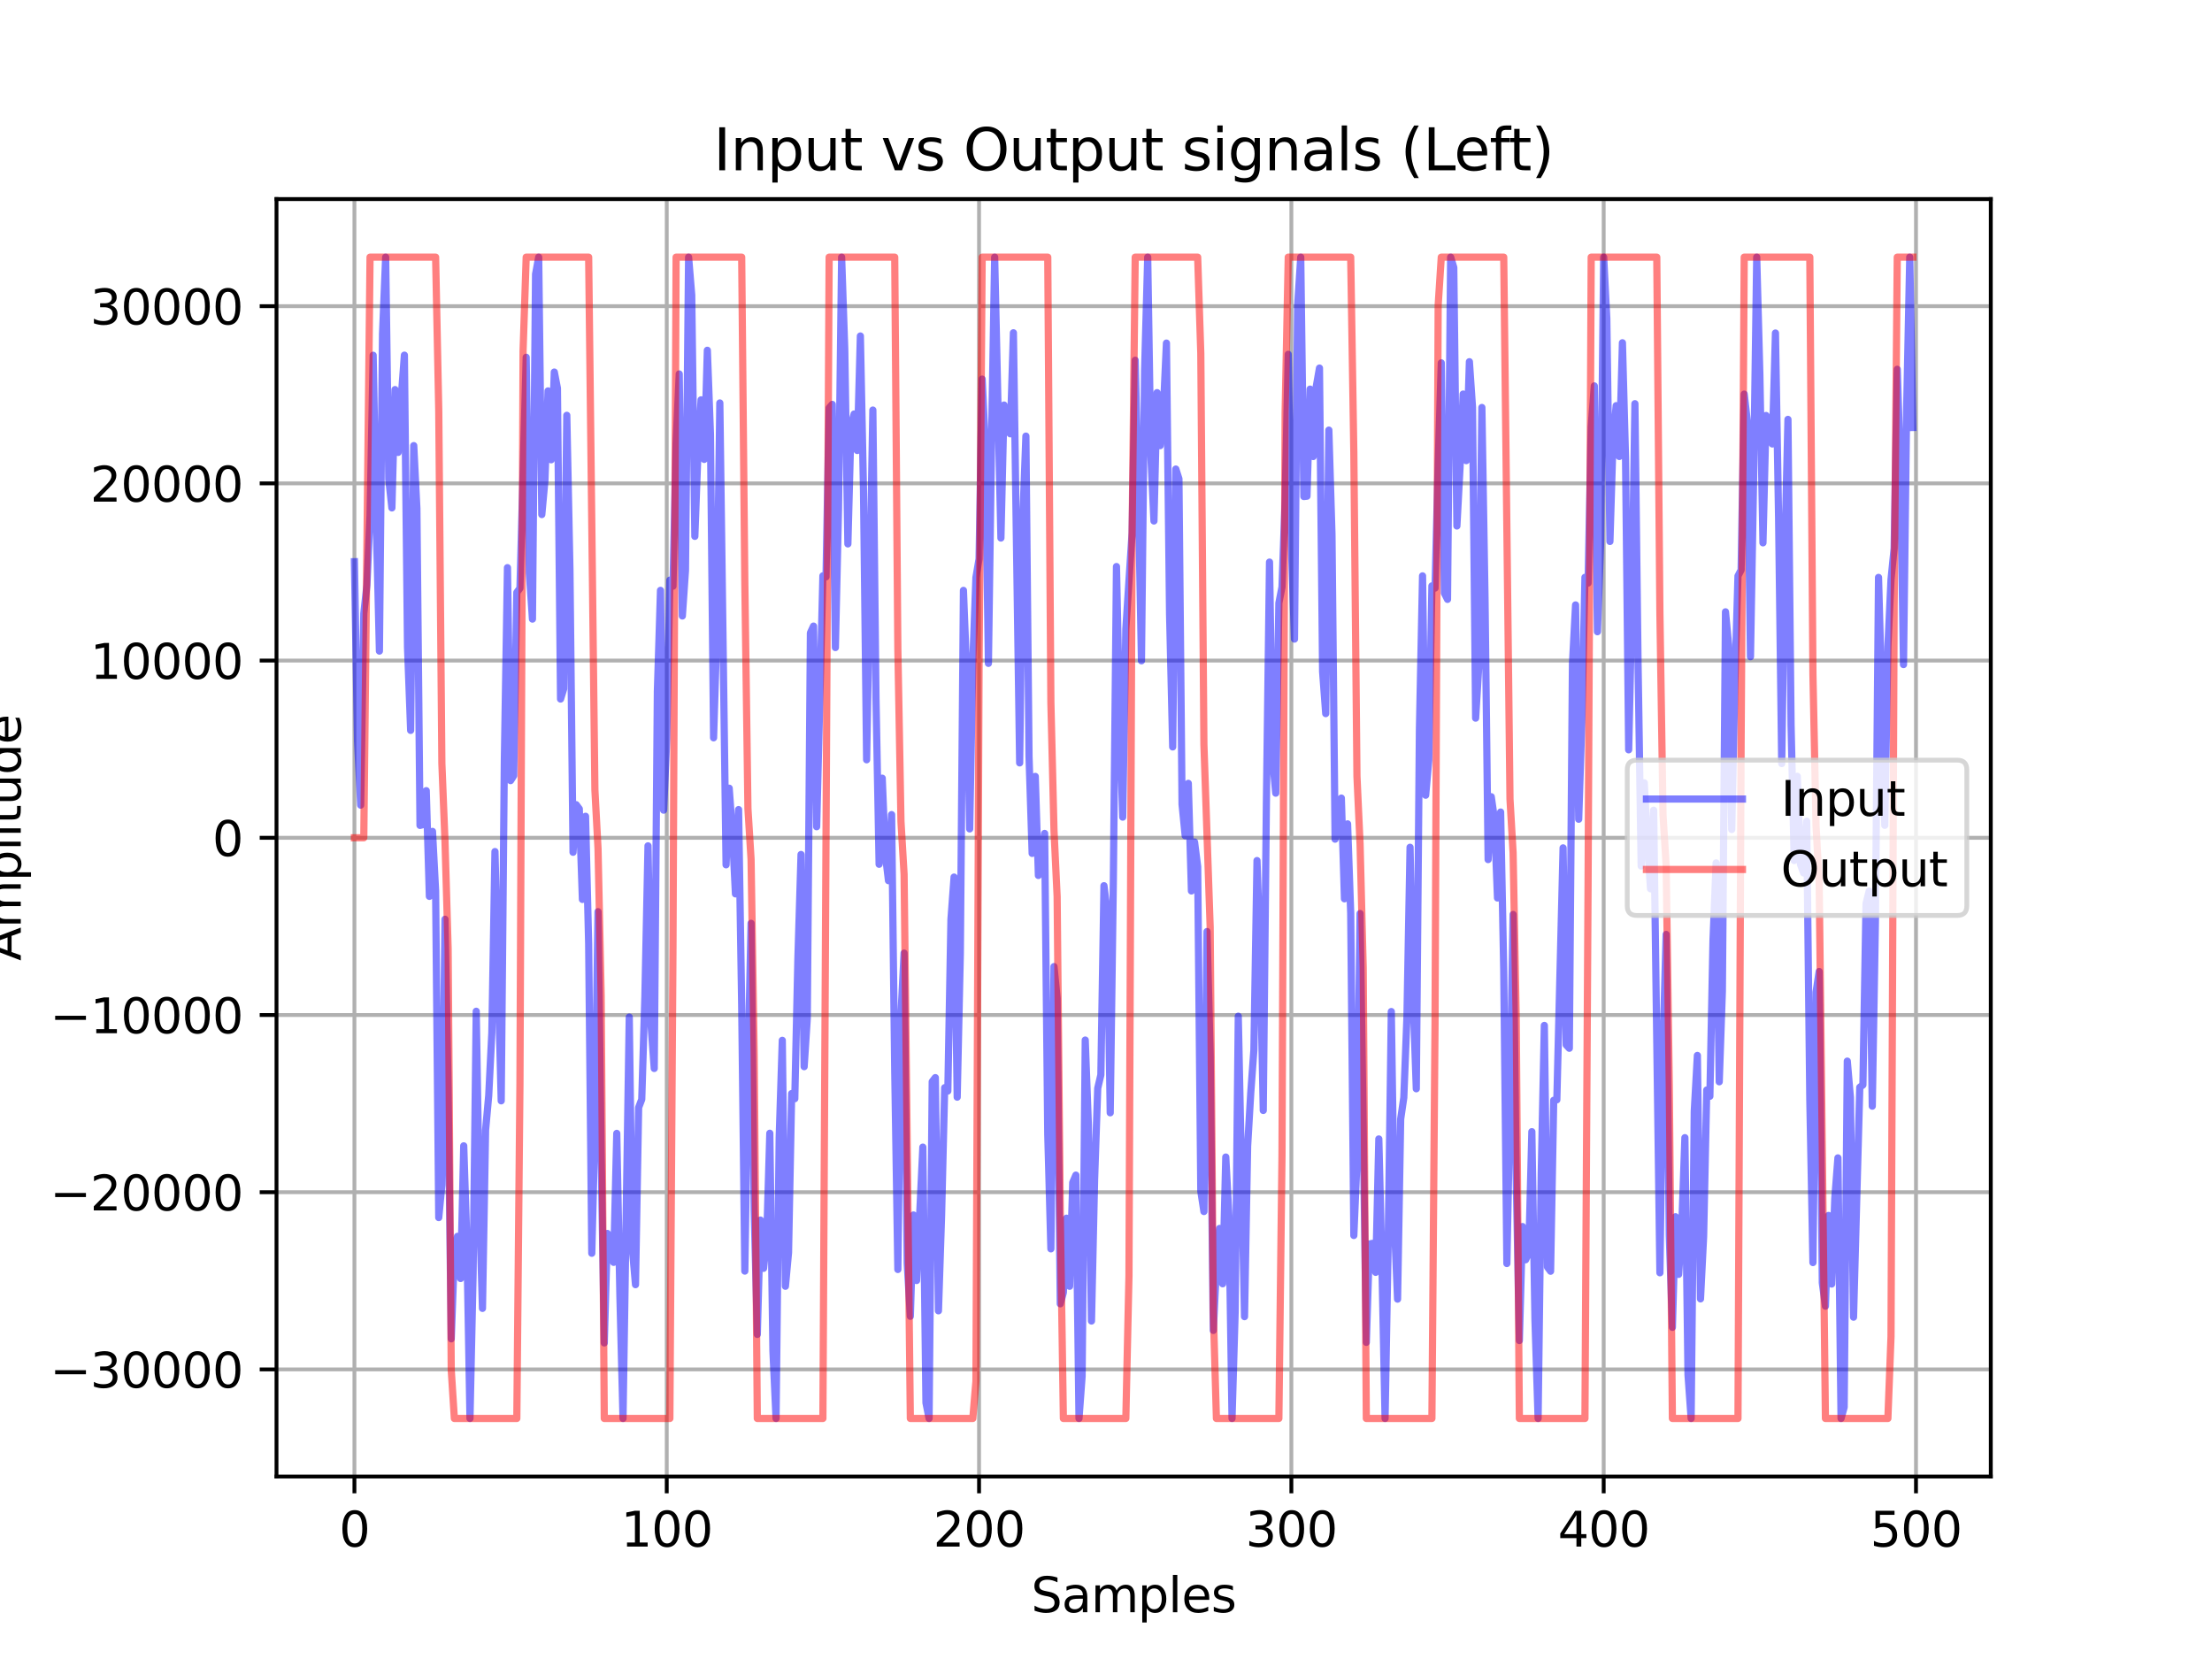 <?xml version="1.0" encoding="utf-8" standalone="no"?>
<!DOCTYPE svg PUBLIC "-//W3C//DTD SVG 1.1//EN"
  "http://www.w3.org/Graphics/SVG/1.1/DTD/svg11.dtd">
<svg xmlns:xlink="http://www.w3.org/1999/xlink" width="460.8pt" height="345.6pt" viewBox="0 0 460.8 345.6" xmlns="http://www.w3.org/2000/svg" version="1.1">
 <defs>
  <style type="text/css">*{stroke-linejoin: round; stroke-linecap: butt}</style>
 </defs>
 <g id="figure_1">
  <g id="patch_1">
   <path d="M 0 345.6 
L 460.8 345.6 
L 460.8 0 
L 0 0 
z
" style="fill: #ffffff"/>
  </g>
  <g id="axes_1">
   <g id="patch_2">
    <path d="M 57.6 307.584 
L 414.72 307.584 
L 414.72 41.472 
L 57.6 41.472 
z
" style="fill: #ffffff"/>
   </g>
   <g id="matplotlib.axis_1">
    <g id="xtick_1">
     <g id="line2d_1">
      <path d="M 73.833 307.584 
L 73.833 41.472 
" clip-path="url(#p17811a822b)" style="fill: none; stroke: #b0b0b0; stroke-width: 0.8; stroke-linecap: square"/>
     </g>
     <g id="line2d_2">
      <defs>
       <path id="mf91e720bda" d="M 0 0 
L 0 3.5 
" style="stroke: #000000; stroke-width: 0.8"/>
      </defs>
      <g>
       <use xlink:href="#mf91e720bda" x="73.833" y="307.584" style="stroke: #000000; stroke-width: 0.8"/>
      </g>
     </g>
     <g id="text_1">
      <!-- 0 -->
      <g transform="translate(70.651 322.182) scale(0.1 -0.1)">
       <defs>
        <path id="DejaVuSans-30" d="M 2034 4250 
Q 1547 4250 1301 3770 
Q 1056 3291 1056 2328 
Q 1056 1369 1301 889 
Q 1547 409 2034 409 
Q 2525 409 2770 889 
Q 3016 1369 3016 2328 
Q 3016 3291 2770 3770 
Q 2525 4250 2034 4250 
z
M 2034 4750 
Q 2819 4750 3233 4129 
Q 3647 3509 3647 2328 
Q 3647 1150 3233 529 
Q 2819 -91 2034 -91 
Q 1250 -91 836 529 
Q 422 1150 422 2328 
Q 422 3509 836 4129 
Q 1250 4750 2034 4750 
z
" transform="scale(0.016)"/>
       </defs>
       <use xlink:href="#DejaVuSans-30"/>
      </g>
     </g>
    </g>
    <g id="xtick_2">
     <g id="line2d_3">
      <path d="M 138.894 307.584 
L 138.894 41.472 
" clip-path="url(#p17811a822b)" style="fill: none; stroke: #b0b0b0; stroke-width: 0.8; stroke-linecap: square"/>
     </g>
     <g id="line2d_4">
      <g>
       <use xlink:href="#mf91e720bda" x="138.894" y="307.584" style="stroke: #000000; stroke-width: 0.8"/>
      </g>
     </g>
     <g id="text_2">
      <!-- 100 -->
      <g transform="translate(129.35 322.182) scale(0.1 -0.1)">
       <defs>
        <path id="DejaVuSans-31" d="M 794 531 
L 1825 531 
L 1825 4091 
L 703 3866 
L 703 4441 
L 1819 4666 
L 2450 4666 
L 2450 531 
L 3481 531 
L 3481 0 
L 794 0 
L 794 531 
z
" transform="scale(0.016)"/>
       </defs>
       <use xlink:href="#DejaVuSans-31"/>
       <use xlink:href="#DejaVuSans-30" x="63.623"/>
       <use xlink:href="#DejaVuSans-30" x="127.246"/>
      </g>
     </g>
    </g>
    <g id="xtick_3">
     <g id="line2d_5">
      <path d="M 203.955 307.584 
L 203.955 41.472 
" clip-path="url(#p17811a822b)" style="fill: none; stroke: #b0b0b0; stroke-width: 0.8; stroke-linecap: square"/>
     </g>
     <g id="line2d_6">
      <g>
       <use xlink:href="#mf91e720bda" x="203.955" y="307.584" style="stroke: #000000; stroke-width: 0.8"/>
      </g>
     </g>
     <g id="text_3">
      <!-- 200 -->
      <g transform="translate(194.411 322.182) scale(0.1 -0.1)">
       <defs>
        <path id="DejaVuSans-32" d="M 1228 531 
L 3431 531 
L 3431 0 
L 469 0 
L 469 531 
Q 828 903 1448 1529 
Q 2069 2156 2228 2338 
Q 2531 2678 2651 2914 
Q 2772 3150 2772 3378 
Q 2772 3750 2511 3984 
Q 2250 4219 1831 4219 
Q 1534 4219 1204 4116 
Q 875 4013 500 3803 
L 500 4441 
Q 881 4594 1212 4672 
Q 1544 4750 1819 4750 
Q 2544 4750 2975 4387 
Q 3406 4025 3406 3419 
Q 3406 3131 3298 2873 
Q 3191 2616 2906 2266 
Q 2828 2175 2409 1742 
Q 1991 1309 1228 531 
z
" transform="scale(0.016)"/>
       </defs>
       <use xlink:href="#DejaVuSans-32"/>
       <use xlink:href="#DejaVuSans-30" x="63.623"/>
       <use xlink:href="#DejaVuSans-30" x="127.246"/>
      </g>
     </g>
    </g>
    <g id="xtick_4">
     <g id="line2d_7">
      <path d="M 269.016 307.584 
L 269.016 41.472 
" clip-path="url(#p17811a822b)" style="fill: none; stroke: #b0b0b0; stroke-width: 0.8; stroke-linecap: square"/>
     </g>
     <g id="line2d_8">
      <g>
       <use xlink:href="#mf91e720bda" x="269.016" y="307.584" style="stroke: #000000; stroke-width: 0.8"/>
      </g>
     </g>
     <g id="text_4">
      <!-- 300 -->
      <g transform="translate(259.472 322.182) scale(0.1 -0.1)">
       <defs>
        <path id="DejaVuSans-33" d="M 2597 2516 
Q 3050 2419 3304 2112 
Q 3559 1806 3559 1356 
Q 3559 666 3084 287 
Q 2609 -91 1734 -91 
Q 1441 -91 1130 -33 
Q 819 25 488 141 
L 488 750 
Q 750 597 1062 519 
Q 1375 441 1716 441 
Q 2309 441 2620 675 
Q 2931 909 2931 1356 
Q 2931 1769 2642 2001 
Q 2353 2234 1838 2234 
L 1294 2234 
L 1294 2753 
L 1863 2753 
Q 2328 2753 2575 2939 
Q 2822 3125 2822 3475 
Q 2822 3834 2567 4026 
Q 2313 4219 1838 4219 
Q 1578 4219 1281 4162 
Q 984 4106 628 3988 
L 628 4550 
Q 988 4650 1302 4700 
Q 1616 4750 1894 4750 
Q 2613 4750 3031 4423 
Q 3450 4097 3450 3541 
Q 3450 3153 3228 2886 
Q 3006 2619 2597 2516 
z
" transform="scale(0.016)"/>
       </defs>
       <use xlink:href="#DejaVuSans-33"/>
       <use xlink:href="#DejaVuSans-30" x="63.623"/>
       <use xlink:href="#DejaVuSans-30" x="127.246"/>
      </g>
     </g>
    </g>
    <g id="xtick_5">
     <g id="line2d_9">
      <path d="M 334.077 307.584 
L 334.077 41.472 
" clip-path="url(#p17811a822b)" style="fill: none; stroke: #b0b0b0; stroke-width: 0.8; stroke-linecap: square"/>
     </g>
     <g id="line2d_10">
      <g>
       <use xlink:href="#mf91e720bda" x="334.077" y="307.584" style="stroke: #000000; stroke-width: 0.8"/>
      </g>
     </g>
     <g id="text_5">
      <!-- 400 -->
      <g transform="translate(324.533 322.182) scale(0.1 -0.1)">
       <defs>
        <path id="DejaVuSans-34" d="M 2419 4116 
L 825 1625 
L 2419 1625 
L 2419 4116 
z
M 2253 4666 
L 3047 4666 
L 3047 1625 
L 3713 1625 
L 3713 1100 
L 3047 1100 
L 3047 0 
L 2419 0 
L 2419 1100 
L 313 1100 
L 313 1709 
L 2253 4666 
z
" transform="scale(0.016)"/>
       </defs>
       <use xlink:href="#DejaVuSans-34"/>
       <use xlink:href="#DejaVuSans-30" x="63.623"/>
       <use xlink:href="#DejaVuSans-30" x="127.246"/>
      </g>
     </g>
    </g>
    <g id="xtick_6">
     <g id="line2d_11">
      <path d="M 399.138 307.584 
L 399.138 41.472 
" clip-path="url(#p17811a822b)" style="fill: none; stroke: #b0b0b0; stroke-width: 0.8; stroke-linecap: square"/>
     </g>
     <g id="line2d_12">
      <g>
       <use xlink:href="#mf91e720bda" x="399.138" y="307.584" style="stroke: #000000; stroke-width: 0.8"/>
      </g>
     </g>
     <g id="text_6">
      <!-- 500 -->
      <g transform="translate(389.594 322.182) scale(0.1 -0.1)">
       <defs>
        <path id="DejaVuSans-35" d="M 691 4666 
L 3169 4666 
L 3169 4134 
L 1269 4134 
L 1269 2991 
Q 1406 3038 1543 3061 
Q 1681 3084 1819 3084 
Q 2600 3084 3056 2656 
Q 3513 2228 3513 1497 
Q 3513 744 3044 326 
Q 2575 -91 1722 -91 
Q 1428 -91 1123 -41 
Q 819 9 494 109 
L 494 744 
Q 775 591 1075 516 
Q 1375 441 1709 441 
Q 2250 441 2565 725 
Q 2881 1009 2881 1497 
Q 2881 1984 2565 2268 
Q 2250 2553 1709 2553 
Q 1456 2553 1204 2497 
Q 953 2441 691 2322 
L 691 4666 
z
" transform="scale(0.016)"/>
       </defs>
       <use xlink:href="#DejaVuSans-35"/>
       <use xlink:href="#DejaVuSans-30" x="63.623"/>
       <use xlink:href="#DejaVuSans-30" x="127.246"/>
      </g>
     </g>
    </g>
    <g id="text_7">
     <!-- Samples -->
     <g transform="translate(214.807 335.861) scale(0.1 -0.1)">
      <defs>
       <path id="DejaVuSans-53" d="M 3425 4513 
L 3425 3897 
Q 3066 4069 2747 4153 
Q 2428 4238 2131 4238 
Q 1616 4238 1336 4038 
Q 1056 3838 1056 3469 
Q 1056 3159 1242 3001 
Q 1428 2844 1947 2747 
L 2328 2669 
Q 3034 2534 3370 2195 
Q 3706 1856 3706 1288 
Q 3706 609 3251 259 
Q 2797 -91 1919 -91 
Q 1588 -91 1214 -16 
Q 841 59 441 206 
L 441 856 
Q 825 641 1194 531 
Q 1563 422 1919 422 
Q 2459 422 2753 634 
Q 3047 847 3047 1241 
Q 3047 1584 2836 1778 
Q 2625 1972 2144 2069 
L 1759 2144 
Q 1053 2284 737 2584 
Q 422 2884 422 3419 
Q 422 4038 858 4394 
Q 1294 4750 2059 4750 
Q 2388 4750 2728 4690 
Q 3069 4631 3425 4513 
z
" transform="scale(0.016)"/>
       <path id="DejaVuSans-61" d="M 2194 1759 
Q 1497 1759 1228 1600 
Q 959 1441 959 1056 
Q 959 750 1161 570 
Q 1363 391 1709 391 
Q 2188 391 2477 730 
Q 2766 1069 2766 1631 
L 2766 1759 
L 2194 1759 
z
M 3341 1997 
L 3341 0 
L 2766 0 
L 2766 531 
Q 2569 213 2275 61 
Q 1981 -91 1556 -91 
Q 1019 -91 701 211 
Q 384 513 384 1019 
Q 384 1609 779 1909 
Q 1175 2209 1959 2209 
L 2766 2209 
L 2766 2266 
Q 2766 2663 2505 2880 
Q 2244 3097 1772 3097 
Q 1472 3097 1187 3025 
Q 903 2953 641 2809 
L 641 3341 
Q 956 3463 1253 3523 
Q 1550 3584 1831 3584 
Q 2591 3584 2966 3190 
Q 3341 2797 3341 1997 
z
" transform="scale(0.016)"/>
       <path id="DejaVuSans-6d" d="M 3328 2828 
Q 3544 3216 3844 3400 
Q 4144 3584 4550 3584 
Q 5097 3584 5394 3201 
Q 5691 2819 5691 2113 
L 5691 0 
L 5113 0 
L 5113 2094 
Q 5113 2597 4934 2840 
Q 4756 3084 4391 3084 
Q 3944 3084 3684 2787 
Q 3425 2491 3425 1978 
L 3425 0 
L 2847 0 
L 2847 2094 
Q 2847 2600 2669 2842 
Q 2491 3084 2119 3084 
Q 1678 3084 1418 2786 
Q 1159 2488 1159 1978 
L 1159 0 
L 581 0 
L 581 3500 
L 1159 3500 
L 1159 2956 
Q 1356 3278 1631 3431 
Q 1906 3584 2284 3584 
Q 2666 3584 2933 3390 
Q 3200 3197 3328 2828 
z
" transform="scale(0.016)"/>
       <path id="DejaVuSans-70" d="M 1159 525 
L 1159 -1331 
L 581 -1331 
L 581 3500 
L 1159 3500 
L 1159 2969 
Q 1341 3281 1617 3432 
Q 1894 3584 2278 3584 
Q 2916 3584 3314 3078 
Q 3713 2572 3713 1747 
Q 3713 922 3314 415 
Q 2916 -91 2278 -91 
Q 1894 -91 1617 61 
Q 1341 213 1159 525 
z
M 3116 1747 
Q 3116 2381 2855 2742 
Q 2594 3103 2138 3103 
Q 1681 3103 1420 2742 
Q 1159 2381 1159 1747 
Q 1159 1113 1420 752 
Q 1681 391 2138 391 
Q 2594 391 2855 752 
Q 3116 1113 3116 1747 
z
" transform="scale(0.016)"/>
       <path id="DejaVuSans-6c" d="M 603 4863 
L 1178 4863 
L 1178 0 
L 603 0 
L 603 4863 
z
" transform="scale(0.016)"/>
       <path id="DejaVuSans-65" d="M 3597 1894 
L 3597 1613 
L 953 1613 
Q 991 1019 1311 708 
Q 1631 397 2203 397 
Q 2534 397 2845 478 
Q 3156 559 3463 722 
L 3463 178 
Q 3153 47 2828 -22 
Q 2503 -91 2169 -91 
Q 1331 -91 842 396 
Q 353 884 353 1716 
Q 353 2575 817 3079 
Q 1281 3584 2069 3584 
Q 2775 3584 3186 3129 
Q 3597 2675 3597 1894 
z
M 3022 2063 
Q 3016 2534 2758 2815 
Q 2500 3097 2075 3097 
Q 1594 3097 1305 2825 
Q 1016 2553 972 2059 
L 3022 2063 
z
" transform="scale(0.016)"/>
       <path id="DejaVuSans-73" d="M 2834 3397 
L 2834 2853 
Q 2591 2978 2328 3040 
Q 2066 3103 1784 3103 
Q 1356 3103 1142 2972 
Q 928 2841 928 2578 
Q 928 2378 1081 2264 
Q 1234 2150 1697 2047 
L 1894 2003 
Q 2506 1872 2764 1633 
Q 3022 1394 3022 966 
Q 3022 478 2636 193 
Q 2250 -91 1575 -91 
Q 1294 -91 989 -36 
Q 684 19 347 128 
L 347 722 
Q 666 556 975 473 
Q 1284 391 1588 391 
Q 1994 391 2212 530 
Q 2431 669 2431 922 
Q 2431 1156 2273 1281 
Q 2116 1406 1581 1522 
L 1381 1569 
Q 847 1681 609 1914 
Q 372 2147 372 2553 
Q 372 3047 722 3315 
Q 1072 3584 1716 3584 
Q 2034 3584 2315 3537 
Q 2597 3491 2834 3397 
z
" transform="scale(0.016)"/>
      </defs>
      <use xlink:href="#DejaVuSans-53"/>
      <use xlink:href="#DejaVuSans-61" x="63.477"/>
      <use xlink:href="#DejaVuSans-6d" x="124.756"/>
      <use xlink:href="#DejaVuSans-70" x="222.168"/>
      <use xlink:href="#DejaVuSans-6c" x="285.645"/>
      <use xlink:href="#DejaVuSans-65" x="313.428"/>
      <use xlink:href="#DejaVuSans-73" x="374.951"/>
     </g>
    </g>
   </g>
   <g id="matplotlib.axis_2">
    <g id="ytick_1">
     <g id="line2d_13">
      <path d="M 57.6 285.27 
L 414.72 285.27 
" clip-path="url(#p17811a822b)" style="fill: none; stroke: #b0b0b0; stroke-width: 0.8; stroke-linecap: square"/>
     </g>
     <g id="line2d_14">
      <defs>
       <path id="m5f1261768e" d="M 0 0 
L -3.5 0 
" style="stroke: #000000; stroke-width: 0.8"/>
      </defs>
      <g>
       <use xlink:href="#m5f1261768e" x="57.6" y="285.27" style="stroke: #000000; stroke-width: 0.8"/>
      </g>
     </g>
     <g id="text_8">
      <!-- −30000 -->
      <g transform="translate(10.408 289.069) scale(0.1 -0.1)">
       <defs>
        <path id="DejaVuSans-2212" d="M 678 2272 
L 4684 2272 
L 4684 1741 
L 678 1741 
L 678 2272 
z
" transform="scale(0.016)"/>
       </defs>
       <use xlink:href="#DejaVuSans-2212"/>
       <use xlink:href="#DejaVuSans-33" x="83.789"/>
       <use xlink:href="#DejaVuSans-30" x="147.412"/>
       <use xlink:href="#DejaVuSans-30" x="211.035"/>
       <use xlink:href="#DejaVuSans-30" x="274.658"/>
       <use xlink:href="#DejaVuSans-30" x="338.281"/>
      </g>
     </g>
    </g>
    <g id="ytick_2">
     <g id="line2d_15">
      <path d="M 57.6 248.355 
L 414.72 248.355 
" clip-path="url(#p17811a822b)" style="fill: none; stroke: #b0b0b0; stroke-width: 0.8; stroke-linecap: square"/>
     </g>
     <g id="line2d_16">
      <g>
       <use xlink:href="#m5f1261768e" x="57.6" y="248.355" style="stroke: #000000; stroke-width: 0.8"/>
      </g>
     </g>
     <g id="text_9">
      <!-- −20000 -->
      <g transform="translate(10.408 252.155) scale(0.1 -0.1)">
       <use xlink:href="#DejaVuSans-2212"/>
       <use xlink:href="#DejaVuSans-32" x="83.789"/>
       <use xlink:href="#DejaVuSans-30" x="147.412"/>
       <use xlink:href="#DejaVuSans-30" x="211.035"/>
       <use xlink:href="#DejaVuSans-30" x="274.658"/>
       <use xlink:href="#DejaVuSans-30" x="338.281"/>
      </g>
     </g>
    </g>
    <g id="ytick_3">
     <g id="line2d_17">
      <path d="M 57.6 211.441 
L 414.72 211.441 
" clip-path="url(#p17811a822b)" style="fill: none; stroke: #b0b0b0; stroke-width: 0.8; stroke-linecap: square"/>
     </g>
     <g id="line2d_18">
      <g>
       <use xlink:href="#m5f1261768e" x="57.6" y="211.441" style="stroke: #000000; stroke-width: 0.8"/>
      </g>
     </g>
     <g id="text_10">
      <!-- −10000 -->
      <g transform="translate(10.408 215.24) scale(0.1 -0.1)">
       <use xlink:href="#DejaVuSans-2212"/>
       <use xlink:href="#DejaVuSans-31" x="83.789"/>
       <use xlink:href="#DejaVuSans-30" x="147.412"/>
       <use xlink:href="#DejaVuSans-30" x="211.035"/>
       <use xlink:href="#DejaVuSans-30" x="274.658"/>
       <use xlink:href="#DejaVuSans-30" x="338.281"/>
      </g>
     </g>
    </g>
    <g id="ytick_4">
     <g id="line2d_19">
      <path d="M 57.6 174.526 
L 414.72 174.526 
" clip-path="url(#p17811a822b)" style="fill: none; stroke: #b0b0b0; stroke-width: 0.8; stroke-linecap: square"/>
     </g>
     <g id="line2d_20">
      <g>
       <use xlink:href="#m5f1261768e" x="57.6" y="174.526" style="stroke: #000000; stroke-width: 0.8"/>
      </g>
     </g>
     <g id="text_11">
      <!-- 0 -->
      <g transform="translate(44.237 178.325) scale(0.1 -0.1)">
       <use xlink:href="#DejaVuSans-30"/>
      </g>
     </g>
    </g>
    <g id="ytick_5">
     <g id="line2d_21">
      <path d="M 57.6 137.612 
L 414.72 137.612 
" clip-path="url(#p17811a822b)" style="fill: none; stroke: #b0b0b0; stroke-width: 0.8; stroke-linecap: square"/>
     </g>
     <g id="line2d_22">
      <g>
       <use xlink:href="#m5f1261768e" x="57.6" y="137.612" style="stroke: #000000; stroke-width: 0.8"/>
      </g>
     </g>
     <g id="text_12">
      <!-- 10000 -->
      <g transform="translate(18.788 141.411) scale(0.1 -0.1)">
       <use xlink:href="#DejaVuSans-31"/>
       <use xlink:href="#DejaVuSans-30" x="63.623"/>
       <use xlink:href="#DejaVuSans-30" x="127.246"/>
       <use xlink:href="#DejaVuSans-30" x="190.869"/>
       <use xlink:href="#DejaVuSans-30" x="254.492"/>
      </g>
     </g>
    </g>
    <g id="ytick_6">
     <g id="line2d_23">
      <path d="M 57.6 100.697 
L 414.72 100.697 
" clip-path="url(#p17811a822b)" style="fill: none; stroke: #b0b0b0; stroke-width: 0.8; stroke-linecap: square"/>
     </g>
     <g id="line2d_24">
      <g>
       <use xlink:href="#m5f1261768e" x="57.6" y="100.697" style="stroke: #000000; stroke-width: 0.8"/>
      </g>
     </g>
     <g id="text_13">
      <!-- 20000 -->
      <g transform="translate(18.788 104.496) scale(0.1 -0.1)">
       <use xlink:href="#DejaVuSans-32"/>
       <use xlink:href="#DejaVuSans-30" x="63.623"/>
       <use xlink:href="#DejaVuSans-30" x="127.246"/>
       <use xlink:href="#DejaVuSans-30" x="190.869"/>
       <use xlink:href="#DejaVuSans-30" x="254.492"/>
      </g>
     </g>
    </g>
    <g id="ytick_7">
     <g id="line2d_25">
      <path d="M 57.6 63.782 
L 414.72 63.782 
" clip-path="url(#p17811a822b)" style="fill: none; stroke: #b0b0b0; stroke-width: 0.8; stroke-linecap: square"/>
     </g>
     <g id="line2d_26">
      <g>
       <use xlink:href="#m5f1261768e" x="57.6" y="63.782" style="stroke: #000000; stroke-width: 0.8"/>
      </g>
     </g>
     <g id="text_14">
      <!-- 30000 -->
      <g transform="translate(18.788 67.581) scale(0.1 -0.1)">
       <use xlink:href="#DejaVuSans-33"/>
       <use xlink:href="#DejaVuSans-30" x="63.623"/>
       <use xlink:href="#DejaVuSans-30" x="127.246"/>
       <use xlink:href="#DejaVuSans-30" x="190.869"/>
       <use xlink:href="#DejaVuSans-30" x="254.492"/>
      </g>
     </g>
    </g>
    <g id="text_15">
     <!-- Amplitude -->
     <g transform="translate(4.328 200.151) rotate(-90) scale(0.1 -0.1)">
      <defs>
       <path id="DejaVuSans-41" d="M 2188 4044 
L 1331 1722 
L 3047 1722 
L 2188 4044 
z
M 1831 4666 
L 2547 4666 
L 4325 0 
L 3669 0 
L 3244 1197 
L 1141 1197 
L 716 0 
L 50 0 
L 1831 4666 
z
" transform="scale(0.016)"/>
       <path id="DejaVuSans-69" d="M 603 3500 
L 1178 3500 
L 1178 0 
L 603 0 
L 603 3500 
z
M 603 4863 
L 1178 4863 
L 1178 4134 
L 603 4134 
L 603 4863 
z
" transform="scale(0.016)"/>
       <path id="DejaVuSans-74" d="M 1172 4494 
L 1172 3500 
L 2356 3500 
L 2356 3053 
L 1172 3053 
L 1172 1153 
Q 1172 725 1289 603 
Q 1406 481 1766 481 
L 2356 481 
L 2356 0 
L 1766 0 
Q 1100 0 847 248 
Q 594 497 594 1153 
L 594 3053 
L 172 3053 
L 172 3500 
L 594 3500 
L 594 4494 
L 1172 4494 
z
" transform="scale(0.016)"/>
       <path id="DejaVuSans-75" d="M 544 1381 
L 544 3500 
L 1119 3500 
L 1119 1403 
Q 1119 906 1312 657 
Q 1506 409 1894 409 
Q 2359 409 2629 706 
Q 2900 1003 2900 1516 
L 2900 3500 
L 3475 3500 
L 3475 0 
L 2900 0 
L 2900 538 
Q 2691 219 2414 64 
Q 2138 -91 1772 -91 
Q 1169 -91 856 284 
Q 544 659 544 1381 
z
M 1991 3584 
L 1991 3584 
z
" transform="scale(0.016)"/>
       <path id="DejaVuSans-64" d="M 2906 2969 
L 2906 4863 
L 3481 4863 
L 3481 0 
L 2906 0 
L 2906 525 
Q 2725 213 2448 61 
Q 2172 -91 1784 -91 
Q 1150 -91 751 415 
Q 353 922 353 1747 
Q 353 2572 751 3078 
Q 1150 3584 1784 3584 
Q 2172 3584 2448 3432 
Q 2725 3281 2906 2969 
z
M 947 1747 
Q 947 1113 1208 752 
Q 1469 391 1925 391 
Q 2381 391 2643 752 
Q 2906 1113 2906 1747 
Q 2906 2381 2643 2742 
Q 2381 3103 1925 3103 
Q 1469 3103 1208 2742 
Q 947 2381 947 1747 
z
" transform="scale(0.016)"/>
      </defs>
      <use xlink:href="#DejaVuSans-41"/>
      <use xlink:href="#DejaVuSans-6d" x="68.408"/>
      <use xlink:href="#DejaVuSans-70" x="165.82"/>
      <use xlink:href="#DejaVuSans-6c" x="229.297"/>
      <use xlink:href="#DejaVuSans-69" x="257.08"/>
      <use xlink:href="#DejaVuSans-74" x="284.863"/>
      <use xlink:href="#DejaVuSans-75" x="324.072"/>
      <use xlink:href="#DejaVuSans-64" x="387.451"/>
      <use xlink:href="#DejaVuSans-65" x="450.928"/>
     </g>
    </g>
   </g>
   <g id="line2d_27">
    <path d="M 73.833 117.017 
L 74.483 154.367 
L 75.134 167.726 
L 75.785 127.811 
L 76.435 121.897 
L 77.086 107.382 
L 77.736 74.004 
L 78.387 108.973 
L 79.038 135.633 
L 79.688 69.556 
L 80.339 53.568 
L 80.989 99.852 
L 81.64 105.806 
L 82.291 81.158 
L 82.941 94.244 
L 83.592 82.76 
L 84.242 73.985 
L 84.893 134.824 
L 85.544 152.152 
L 86.194 92.83 
L 86.845 105.898 
L 87.496 171.95 
L 88.146 171.776 
L 88.797 164.711 
L 89.447 186.726 
L 90.098 173.197 
L 90.749 185.623 
L 91.399 253.645 
L 92.05 246.86 
L 92.7 191.499 
L 93.351 226.738 
L 94.002 278.906 
L 94.652 261.18 
L 95.303 257.555 
L 95.953 266.337 
L 96.604 238.699 
L 97.255 258.824 
L 97.905 295.488 
L 98.556 265.358 
L 99.207 210.666 
L 99.857 250.622 
L 100.508 272.56 
L 101.158 235.413 
L 101.809 228.222 
L 102.46 215.125 
L 103.11 177.394 
L 104.411 229.322 
L 105.062 158.631 
L 105.713 118.253 
L 106.363 162.617 
L 107.014 161.595 
L 107.664 123.414 
L 108.315 122.539 
L 109.616 74.425 
L 110.267 119.324 
L 110.918 128.966 
L 111.568 57.123 
L 112.219 53.568 
L 112.869 107.194 
L 113.52 100.103 
L 114.171 81.431 
L 114.821 95.78 
L 115.472 77.507 
L 116.122 80.863 
L 116.773 145.622 
L 117.424 143.503 
L 118.074 86.518 
L 118.725 118.486 
L 119.375 177.546 
L 120.026 167.627 
L 120.677 168.505 
L 121.327 187.369 
L 121.978 170.045 
L 122.629 196.653 
L 123.279 261.08 
L 123.93 235.45 
L 124.58 189.92 
L 125.231 239.806 
L 125.882 279.755 
L 126.532 256.953 
L 127.183 260.921 
L 127.833 262.97 
L 128.484 236.103 
L 129.135 269.914 
L 129.785 295.488 
L 131.086 211.88 
L 131.737 260.235 
L 132.388 267.621 
L 133.038 230.721 
L 133.689 229.02 
L 134.339 207.687 
L 134.99 176.202 
L 135.641 213.693 
L 136.291 222.582 
L 136.942 144.02 
L 137.593 122.986 
L 138.243 168.771 
L 138.894 154.016 
L 139.544 120.852 
L 140.195 122.118 
L 140.846 92.291 
L 141.496 77.902 
L 142.147 128.32 
L 142.797 118.852 
L 143.448 53.568 
L 144.099 61.46 
L 144.749 111.734 
L 145.4 94.1 
L 146.05 83.292 
L 146.701 95.699 
L 147.352 72.97 
L 148.002 90.468 
L 148.653 153.699 
L 149.304 132.528 
L 149.954 83.945 
L 151.255 180.156 
L 151.906 164.197 
L 152.557 173.168 
L 153.207 186.21 
L 153.858 168.653 
L 154.508 209.462 
L 155.159 264.79 
L 155.81 223.209 
L 156.46 192.341 
L 157.111 252.291 
L 157.761 277.979 
L 158.412 254.166 
L 159.063 264.218 
L 159.713 258.105 
L 160.364 236.078 
L 161.015 281.431 
L 161.665 295.488 
L 162.316 237.019 
L 162.966 216.72 
L 163.617 267.953 
L 164.268 260.932 
L 164.918 227.809 
L 165.569 228.883 
L 166.219 199.558 
L 166.87 178.004 
L 167.521 222.205 
L 168.171 212.161 
L 168.822 131.842 
L 169.472 130.428 
L 170.123 172.219 
L 171.424 119.955 
L 172.075 120.169 
L 172.725 84.982 
L 173.376 84.24 
L 174.027 134.895 
L 174.677 106.109 
L 175.328 53.568 
L 175.979 72.719 
L 176.629 113.307 
L 177.28 88.633 
L 177.93 86.249 
L 178.581 93.849 
L 179.232 69.995 
L 179.882 102.17 
L 180.533 158.276 
L 181.834 85.422 
L 182.485 145.445 
L 183.135 180.045 
L 183.786 162.112 
L 184.436 178.022 
L 185.087 183.463 
L 185.738 169.698 
L 186.388 223.073 
L 187.039 264.454 
L 187.69 211.43 
L 188.34 198.55 
L 188.991 263.158 
L 189.641 274.21 
L 190.292 253.103 
L 190.943 266.757 
L 192.244 238.972 
L 192.894 292.225 
L 193.545 295.488 
L 194.196 225.324 
L 194.846 224.49 
L 195.497 273.07 
L 196.147 253.32 
L 196.798 226.583 
L 197.449 227.285 
L 198.099 191.544 
L 198.75 182.71 
L 199.401 228.558 
L 200.051 198.775 
L 200.702 122.99 
L 201.352 139.55 
L 202.003 172.68 
L 202.654 137.933 
L 203.304 120.31 
L 203.955 116.459 
L 204.605 78.973 
L 205.256 92.908 
L 205.907 138.191 
L 206.557 91.83 
L 207.208 53.568 
L 208.509 112.081 
L 209.16 84.377 
L 209.81 89.663 
L 210.461 90.372 
L 211.112 69.323 
L 212.413 158.926 
L 213.063 108.353 
L 213.714 90.848 
L 214.365 157.571 
L 215.015 177.778 
L 215.666 161.743 
L 216.316 182.374 
L 216.967 179.628 
L 217.618 173.618 
L 218.268 236.351 
L 218.919 260.157 
L 219.569 201.356 
L 220.22 207.949 
L 220.871 271.608 
L 221.521 269.245 
L 222.172 253.774 
L 222.822 267.957 
L 223.473 246.325 
L 224.124 244.801 
L 224.774 295.488 
L 225.425 286.688 
L 226.076 216.661 
L 226.726 234.232 
L 227.377 275.192 
L 228.027 245.657 
L 228.678 226.701 
L 229.329 223.911 
L 229.979 184.508 
L 230.63 189.89 
L 231.28 231.818 
L 231.931 183.441 
L 232.582 118.021 
L 233.232 149.203 
L 233.883 170.222 
L 234.533 131.015 
L 235.835 111.029 
L 236.485 75.052 
L 237.136 103.067 
L 237.787 137.66 
L 238.437 77.278 
L 239.088 53.568 
L 239.738 94.743 
L 240.389 108.53 
L 241.04 81.793 
L 241.69 92.834 
L 242.341 85.669 
L 242.991 71.472 
L 243.642 128.014 
L 244.293 155.6 
L 244.943 97.714 
L 245.594 99.745 
L 246.244 167.56 
L 246.895 174.105 
L 247.546 163.186 
L 248.196 185.601 
L 248.847 175.405 
L 249.498 180.543 
L 250.148 248.138 
L 250.799 252.383 
L 251.449 194.058 
L 252.1 219.643 
L 252.751 277.153 
L 253.401 263.956 
L 254.052 255.908 
L 254.702 267.433 
L 255.353 241.032 
L 256.004 253.239 
L 256.654 295.488 
L 257.305 273.35 
L 257.955 211.699 
L 259.257 274.281 
L 259.907 238.717 
L 260.558 227.617 
L 261.208 218.72 
L 261.859 179.27 
L 262.51 198.798 
L 263.16 231.33 
L 263.811 167.383 
L 264.462 117.094 
L 265.112 158.239 
L 265.763 165.231 
L 266.413 125.629 
L 267.064 122.277 
L 267.715 104.215 
L 268.365 73.816 
L 269.016 113.665 
L 269.666 133.134 
L 270.317 63.749 
L 270.968 53.568 
L 271.618 103.436 
L 272.269 103.362 
L 272.919 81.062 
L 273.57 95.104 
L 274.221 80.394 
L 274.871 76.677 
L 275.522 139.9 
L 276.173 148.66 
L 276.823 89.6 
L 277.474 111.295 
L 278.124 174.81 
L 278.775 169.89 
L 279.426 166.254 
L 280.076 187.236 
L 280.727 171.628 
L 281.377 190.252 
L 282.028 257.374 
L 282.679 241.973 
L 283.329 190.303 
L 284.63 279.637 
L 285.281 259.153 
L 285.932 259.013 
L 286.582 265.052 
L 287.233 237.263 
L 287.884 263.631 
L 288.534 295.488 
L 289.185 258.85 
L 289.835 210.725 
L 290.486 255.07 
L 291.137 270.63 
L 291.787 233.117 
L 292.438 228.65 
L 293.088 211.95 
L 293.739 176.505 
L 294.39 208.436 
L 295.04 226.812 
L 295.691 151.909 
L 296.341 119.966 
L 296.992 165.656 
L 297.643 158.354 
L 298.293 122.052 
L 298.944 122.513 
L 299.595 96.596 
L 300.245 75.595 
L 300.896 123.554 
L 301.546 124.858 
L 302.197 53.568 
L 302.848 55.724 
L 303.498 109.575 
L 304.149 97.419 
L 304.799 82.088 
L 305.45 95.957 
L 306.101 75.351 
L 306.751 84.827 
L 307.402 149.601 
L 308.052 138.848 
L 308.703 84.886 
L 309.354 124.466 
L 310.004 179.067 
L 310.655 165.973 
L 311.305 170.51 
L 311.956 187.07 
L 312.607 169.162 
L 313.257 202.179 
L 313.908 263.217 
L 314.559 230.035 
L 315.209 190.503 
L 315.86 245.495 
L 316.51 279.257 
L 317.161 255.513 
L 317.812 262.435 
L 318.462 260.962 
L 319.113 235.749 
L 319.763 275.048 
L 320.414 295.488 
L 321.065 244.476 
L 321.715 213.615 
L 322.366 263.948 
L 323.016 264.819 
L 323.667 229.208 
L 324.318 229.112 
L 325.619 176.63 
L 326.27 217.672 
L 326.92 218.373 
L 327.571 138.246 
L 328.221 126.017 
L 328.872 170.665 
L 329.523 150.406 
L 330.173 120.265 
L 330.824 121.461 
L 331.474 88.936 
L 332.125 80.39 
L 332.776 131.598 
L 333.426 113.455 
L 334.077 53.568 
L 334.727 66.363 
L 335.378 112.798 
L 336.029 91.561 
L 336.679 84.506 
L 337.33 95.093 
L 337.981 71.405 
L 338.631 95.459 
L 339.282 156.198 
L 339.932 127.198 
L 340.583 84.096 
L 341.234 138.095 
L 341.884 180.414 
L 342.535 163.079 
L 343.185 175.342 
L 343.836 185.161 
L 344.487 168.782 
L 345.788 265.144 
L 346.438 217.838 
L 347.089 194.659 
L 347.74 257.374 
L 348.39 276.506 
L 349.041 253.472 
L 349.691 265.476 
L 350.342 255.598 
L 350.993 236.997 
L 351.643 286.389 
L 352.294 295.488 
L 352.945 231.504 
L 353.595 219.865 
L 354.246 270.582 
L 354.896 257.61 
L 355.547 227.07 
L 356.198 228.377 
L 356.848 195.933 
L 357.499 179.753 
L 358.149 225.354 
L 358.8 206.524 
L 359.451 127.456 
L 360.101 134.341 
L 360.752 172.799 
L 361.402 142.248 
L 362.053 119.992 
L 362.704 118.741 
L 363.354 82.099 
L 364.005 87.851 
L 364.656 136.807 
L 365.306 99.877 
L 365.957 53.568 
L 366.607 77.858 
L 367.258 113.085 
L 367.909 86.559 
L 368.559 87.751 
L 369.21 92.487 
L 369.86 69.375 
L 370.511 107.81 
L 371.162 159.063 
L 371.812 114.942 
L 372.463 87.367 
L 373.113 151.048 
L 373.764 179.262 
L 374.415 161.724 
L 375.065 180.06 
L 375.716 181.857 
L 376.367 171.071 
L 377.017 229.086 
L 377.668 263.014 
L 378.318 206.671 
L 378.969 202.382 
L 379.62 267.248 
L 380.27 272.099 
L 380.921 253.199 
L 381.571 267.485 
L 382.222 249.618 
L 382.873 241.209 
L 383.523 295.488 
L 384.174 293.155 
L 384.824 221.05 
L 385.475 228.643 
L 386.126 274.391 
L 387.427 226.498 
L 388.078 226.015 
L 388.728 188.244 
L 389.379 185.634 
L 390.029 230.433 
L 390.68 192.131 
L 391.331 120.284 
L 391.981 143.843 
L 392.632 171.931 
L 393.282 134.699 
L 393.933 120.716 
L 394.584 114.245 
L 395.234 76.931 
L 395.885 97.297 
L 396.535 138.446 
L 397.186 85.318 
L 397.837 53.568 
L 398.487 89.05 
L 398.487 89.05 
" clip-path="url(#p17811a822b)" style="fill: none; stroke: #0000ff; stroke-opacity: 0.5; stroke-width: 1.5; stroke-linecap: square"/>
   </g>
   <g id="line2d_28">
    <path d="M 73.833 174.526 
L 75.785 174.526 
L 77.086 53.568 
L 90.749 53.568 
L 91.399 85.429 
L 92.05 159.018 
L 92.7 175.216 
L 93.351 197.55 
L 94.002 285.381 
L 94.652 295.488 
L 107.664 295.488 
L 108.315 225.66 
L 108.966 73.077 
L 109.616 53.568 
L 122.629 53.568 
L 123.93 164.548 
L 124.58 176.789 
L 125.231 207.354 
L 125.882 295.488 
L 139.544 295.488 
L 140.195 197.251 
L 140.846 53.568 
L 154.508 53.568 
L 155.159 121.299 
L 155.81 168.465 
L 156.46 178.974 
L 157.111 219.724 
L 157.761 295.488 
L 171.424 295.488 
L 172.725 53.568 
L 186.388 53.568 
L 187.039 135.149 
L 187.69 171.145 
L 188.34 182.149 
L 189.641 295.488 
L 202.654 295.488 
L 203.304 287.736 
L 203.955 139.007 
L 204.605 53.568 
L 218.268 53.568 
L 218.919 146.357 
L 219.569 173.009 
L 220.22 186.734 
L 220.871 252.586 
L 221.521 295.488 
L 234.533 295.488 
L 235.184 265.798 
L 235.835 111.314 
L 236.485 53.568 
L 249.498 53.568 
L 250.148 73.631 
L 250.799 155.113 
L 252.1 193.109 
L 252.751 273.003 
L 253.401 295.488 
L 266.413 295.488 
L 267.064 240.688 
L 267.715 85.894 
L 268.365 53.568 
L 281.377 53.568 
L 282.028 94.318 
L 282.679 161.702 
L 283.329 175.866 
L 283.98 201.603 
L 284.63 295.488 
L 298.293 295.488 
L 298.944 213.213 
L 299.595 63.587 
L 300.245 53.568 
L 313.257 53.568 
L 314.559 166.471 
L 315.209 177.664 
L 315.86 212.522 
L 316.51 295.488 
L 330.173 295.488 
L 330.824 184.297 
L 331.474 53.568 
L 345.137 53.568 
L 345.788 127.792 
L 346.438 169.786 
L 347.089 180.237 
L 347.74 226.077 
L 348.39 295.488 
L 362.053 295.488 
L 362.704 155.024 
L 363.354 53.568 
L 377.017 53.568 
L 377.668 140.45 
L 378.318 172.057 
L 378.969 183.998 
L 380.27 295.488 
L 393.282 295.488 
L 393.933 278.415 
L 394.584 126.474 
L 395.234 53.568 
L 398.487 53.568 
L 398.487 53.568 
" clip-path="url(#p17811a822b)" style="fill: none; stroke: #ff0000; stroke-opacity: 0.5; stroke-width: 1.5; stroke-linecap: square"/>
   </g>
   <g id="patch_3">
    <path d="M 57.6 307.584 
L 57.6 41.472 
" style="fill: none; stroke: #000000; stroke-width: 0.8; stroke-linejoin: miter; stroke-linecap: square"/>
   </g>
   <g id="patch_4">
    <path d="M 414.72 307.584 
L 414.72 41.472 
" style="fill: none; stroke: #000000; stroke-width: 0.8; stroke-linejoin: miter; stroke-linecap: square"/>
   </g>
   <g id="patch_5">
    <path d="M 57.6 307.584 
L 414.72 307.584 
" style="fill: none; stroke: #000000; stroke-width: 0.8; stroke-linejoin: miter; stroke-linecap: square"/>
   </g>
   <g id="patch_6">
    <path d="M 57.6 41.472 
L 414.72 41.472 
" style="fill: none; stroke: #000000; stroke-width: 0.8; stroke-linejoin: miter; stroke-linecap: square"/>
   </g>
   <g id="text_16">
    <!-- Input vs Output signals (Left) -->
    <g transform="translate(148.633 35.472) scale(0.12 -0.12)">
     <defs>
      <path id="DejaVuSans-49" d="M 628 4666 
L 1259 4666 
L 1259 0 
L 628 0 
L 628 4666 
z
" transform="scale(0.016)"/>
      <path id="DejaVuSans-6e" d="M 3513 2113 
L 3513 0 
L 2938 0 
L 2938 2094 
Q 2938 2591 2744 2837 
Q 2550 3084 2163 3084 
Q 1697 3084 1428 2787 
Q 1159 2491 1159 1978 
L 1159 0 
L 581 0 
L 581 3500 
L 1159 3500 
L 1159 2956 
Q 1366 3272 1645 3428 
Q 1925 3584 2291 3584 
Q 2894 3584 3203 3211 
Q 3513 2838 3513 2113 
z
" transform="scale(0.016)"/>
      <path id="DejaVuSans-20" transform="scale(0.016)"/>
      <path id="DejaVuSans-76" d="M 191 3500 
L 800 3500 
L 1894 563 
L 2988 3500 
L 3597 3500 
L 2284 0 
L 1503 0 
L 191 3500 
z
" transform="scale(0.016)"/>
      <path id="DejaVuSans-4f" d="M 2522 4238 
Q 1834 4238 1429 3725 
Q 1025 3213 1025 2328 
Q 1025 1447 1429 934 
Q 1834 422 2522 422 
Q 3209 422 3611 934 
Q 4013 1447 4013 2328 
Q 4013 3213 3611 3725 
Q 3209 4238 2522 4238 
z
M 2522 4750 
Q 3503 4750 4090 4092 
Q 4678 3434 4678 2328 
Q 4678 1225 4090 567 
Q 3503 -91 2522 -91 
Q 1538 -91 948 565 
Q 359 1222 359 2328 
Q 359 3434 948 4092 
Q 1538 4750 2522 4750 
z
" transform="scale(0.016)"/>
      <path id="DejaVuSans-67" d="M 2906 1791 
Q 2906 2416 2648 2759 
Q 2391 3103 1925 3103 
Q 1463 3103 1205 2759 
Q 947 2416 947 1791 
Q 947 1169 1205 825 
Q 1463 481 1925 481 
Q 2391 481 2648 825 
Q 2906 1169 2906 1791 
z
M 3481 434 
Q 3481 -459 3084 -895 
Q 2688 -1331 1869 -1331 
Q 1566 -1331 1297 -1286 
Q 1028 -1241 775 -1147 
L 775 -588 
Q 1028 -725 1275 -790 
Q 1522 -856 1778 -856 
Q 2344 -856 2625 -561 
Q 2906 -266 2906 331 
L 2906 616 
Q 2728 306 2450 153 
Q 2172 0 1784 0 
Q 1141 0 747 490 
Q 353 981 353 1791 
Q 353 2603 747 3093 
Q 1141 3584 1784 3584 
Q 2172 3584 2450 3431 
Q 2728 3278 2906 2969 
L 2906 3500 
L 3481 3500 
L 3481 434 
z
" transform="scale(0.016)"/>
      <path id="DejaVuSans-28" d="M 1984 4856 
Q 1566 4138 1362 3434 
Q 1159 2731 1159 2009 
Q 1159 1288 1364 580 
Q 1569 -128 1984 -844 
L 1484 -844 
Q 1016 -109 783 600 
Q 550 1309 550 2009 
Q 550 2706 781 3412 
Q 1013 4119 1484 4856 
L 1984 4856 
z
" transform="scale(0.016)"/>
      <path id="DejaVuSans-4c" d="M 628 4666 
L 1259 4666 
L 1259 531 
L 3531 531 
L 3531 0 
L 628 0 
L 628 4666 
z
" transform="scale(0.016)"/>
      <path id="DejaVuSans-66" d="M 2375 4863 
L 2375 4384 
L 1825 4384 
Q 1516 4384 1395 4259 
Q 1275 4134 1275 3809 
L 1275 3500 
L 2222 3500 
L 2222 3053 
L 1275 3053 
L 1275 0 
L 697 0 
L 697 3053 
L 147 3053 
L 147 3500 
L 697 3500 
L 697 3744 
Q 697 4328 969 4595 
Q 1241 4863 1831 4863 
L 2375 4863 
z
" transform="scale(0.016)"/>
      <path id="DejaVuSans-29" d="M 513 4856 
L 1013 4856 
Q 1481 4119 1714 3412 
Q 1947 2706 1947 2009 
Q 1947 1309 1714 600 
Q 1481 -109 1013 -844 
L 513 -844 
Q 928 -128 1133 580 
Q 1338 1288 1338 2009 
Q 1338 2731 1133 3434 
Q 928 4138 513 4856 
z
" transform="scale(0.016)"/>
     </defs>
     <use xlink:href="#DejaVuSans-49"/>
     <use xlink:href="#DejaVuSans-6e" x="29.492"/>
     <use xlink:href="#DejaVuSans-70" x="92.871"/>
     <use xlink:href="#DejaVuSans-75" x="156.348"/>
     <use xlink:href="#DejaVuSans-74" x="219.727"/>
     <use xlink:href="#DejaVuSans-20" x="258.936"/>
     <use xlink:href="#DejaVuSans-76" x="290.723"/>
     <use xlink:href="#DejaVuSans-73" x="349.902"/>
     <use xlink:href="#DejaVuSans-20" x="402.002"/>
     <use xlink:href="#DejaVuSans-4f" x="433.789"/>
     <use xlink:href="#DejaVuSans-75" x="512.5"/>
     <use xlink:href="#DejaVuSans-74" x="575.879"/>
     <use xlink:href="#DejaVuSans-70" x="615.088"/>
     <use xlink:href="#DejaVuSans-75" x="678.564"/>
     <use xlink:href="#DejaVuSans-74" x="741.943"/>
     <use xlink:href="#DejaVuSans-20" x="781.152"/>
     <use xlink:href="#DejaVuSans-73" x="812.939"/>
     <use xlink:href="#DejaVuSans-69" x="865.039"/>
     <use xlink:href="#DejaVuSans-67" x="892.822"/>
     <use xlink:href="#DejaVuSans-6e" x="956.299"/>
     <use xlink:href="#DejaVuSans-61" x="1019.678"/>
     <use xlink:href="#DejaVuSans-6c" x="1080.957"/>
     <use xlink:href="#DejaVuSans-73" x="1108.74"/>
     <use xlink:href="#DejaVuSans-20" x="1160.84"/>
     <use xlink:href="#DejaVuSans-28" x="1192.627"/>
     <use xlink:href="#DejaVuSans-4c" x="1231.641"/>
     <use xlink:href="#DejaVuSans-65" x="1285.604"/>
     <use xlink:href="#DejaVuSans-66" x="1347.127"/>
     <use xlink:href="#DejaVuSans-74" x="1380.582"/>
     <use xlink:href="#DejaVuSans-29" x="1419.791"/>
    </g>
   </g>
   <g id="legend_1">
    <g id="patch_7">
     <path d="M 340.984 190.706 
L 407.72 190.706 
Q 409.72 190.706 409.72 188.706 
L 409.72 160.35 
Q 409.72 158.35 407.72 158.35 
L 340.984 158.35 
Q 338.984 158.35 338.984 160.35 
L 338.984 188.706 
Q 338.984 190.706 340.984 190.706 
z
" style="fill: #ffffff; opacity: 0.8; stroke: #cccccc; stroke-linejoin: miter"/>
    </g>
    <g id="line2d_29">
     <path d="M 342.984 166.448 
L 352.984 166.448 
L 362.984 166.448 
" style="fill: none; stroke: #0000ff; stroke-opacity: 0.5; stroke-width: 1.5; stroke-linecap: square"/>
    </g>
    <g id="text_17">
     <!-- Input -->
     <g transform="translate(370.984 169.948) scale(0.1 -0.1)">
      <use xlink:href="#DejaVuSans-49"/>
      <use xlink:href="#DejaVuSans-6e" x="29.492"/>
      <use xlink:href="#DejaVuSans-70" x="92.871"/>
      <use xlink:href="#DejaVuSans-75" x="156.348"/>
      <use xlink:href="#DejaVuSans-74" x="219.727"/>
     </g>
    </g>
    <g id="line2d_30">
     <path d="M 342.984 181.126 
L 352.984 181.126 
L 362.984 181.126 
" style="fill: none; stroke: #ff0000; stroke-opacity: 0.5; stroke-width: 1.5; stroke-linecap: square"/>
    </g>
    <g id="text_18">
     <!-- Output -->
     <g transform="translate(370.984 184.626) scale(0.1 -0.1)">
      <use xlink:href="#DejaVuSans-4f"/>
      <use xlink:href="#DejaVuSans-75" x="78.711"/>
      <use xlink:href="#DejaVuSans-74" x="142.09"/>
      <use xlink:href="#DejaVuSans-70" x="181.299"/>
      <use xlink:href="#DejaVuSans-75" x="244.775"/>
      <use xlink:href="#DejaVuSans-74" x="308.154"/>
     </g>
    </g>
   </g>
  </g>
 </g>
 <defs>
  <clipPath id="p17811a822b">
   <rect x="57.6" y="41.472" width="357.12" height="266.112"/>
  </clipPath>
 </defs>
</svg>

